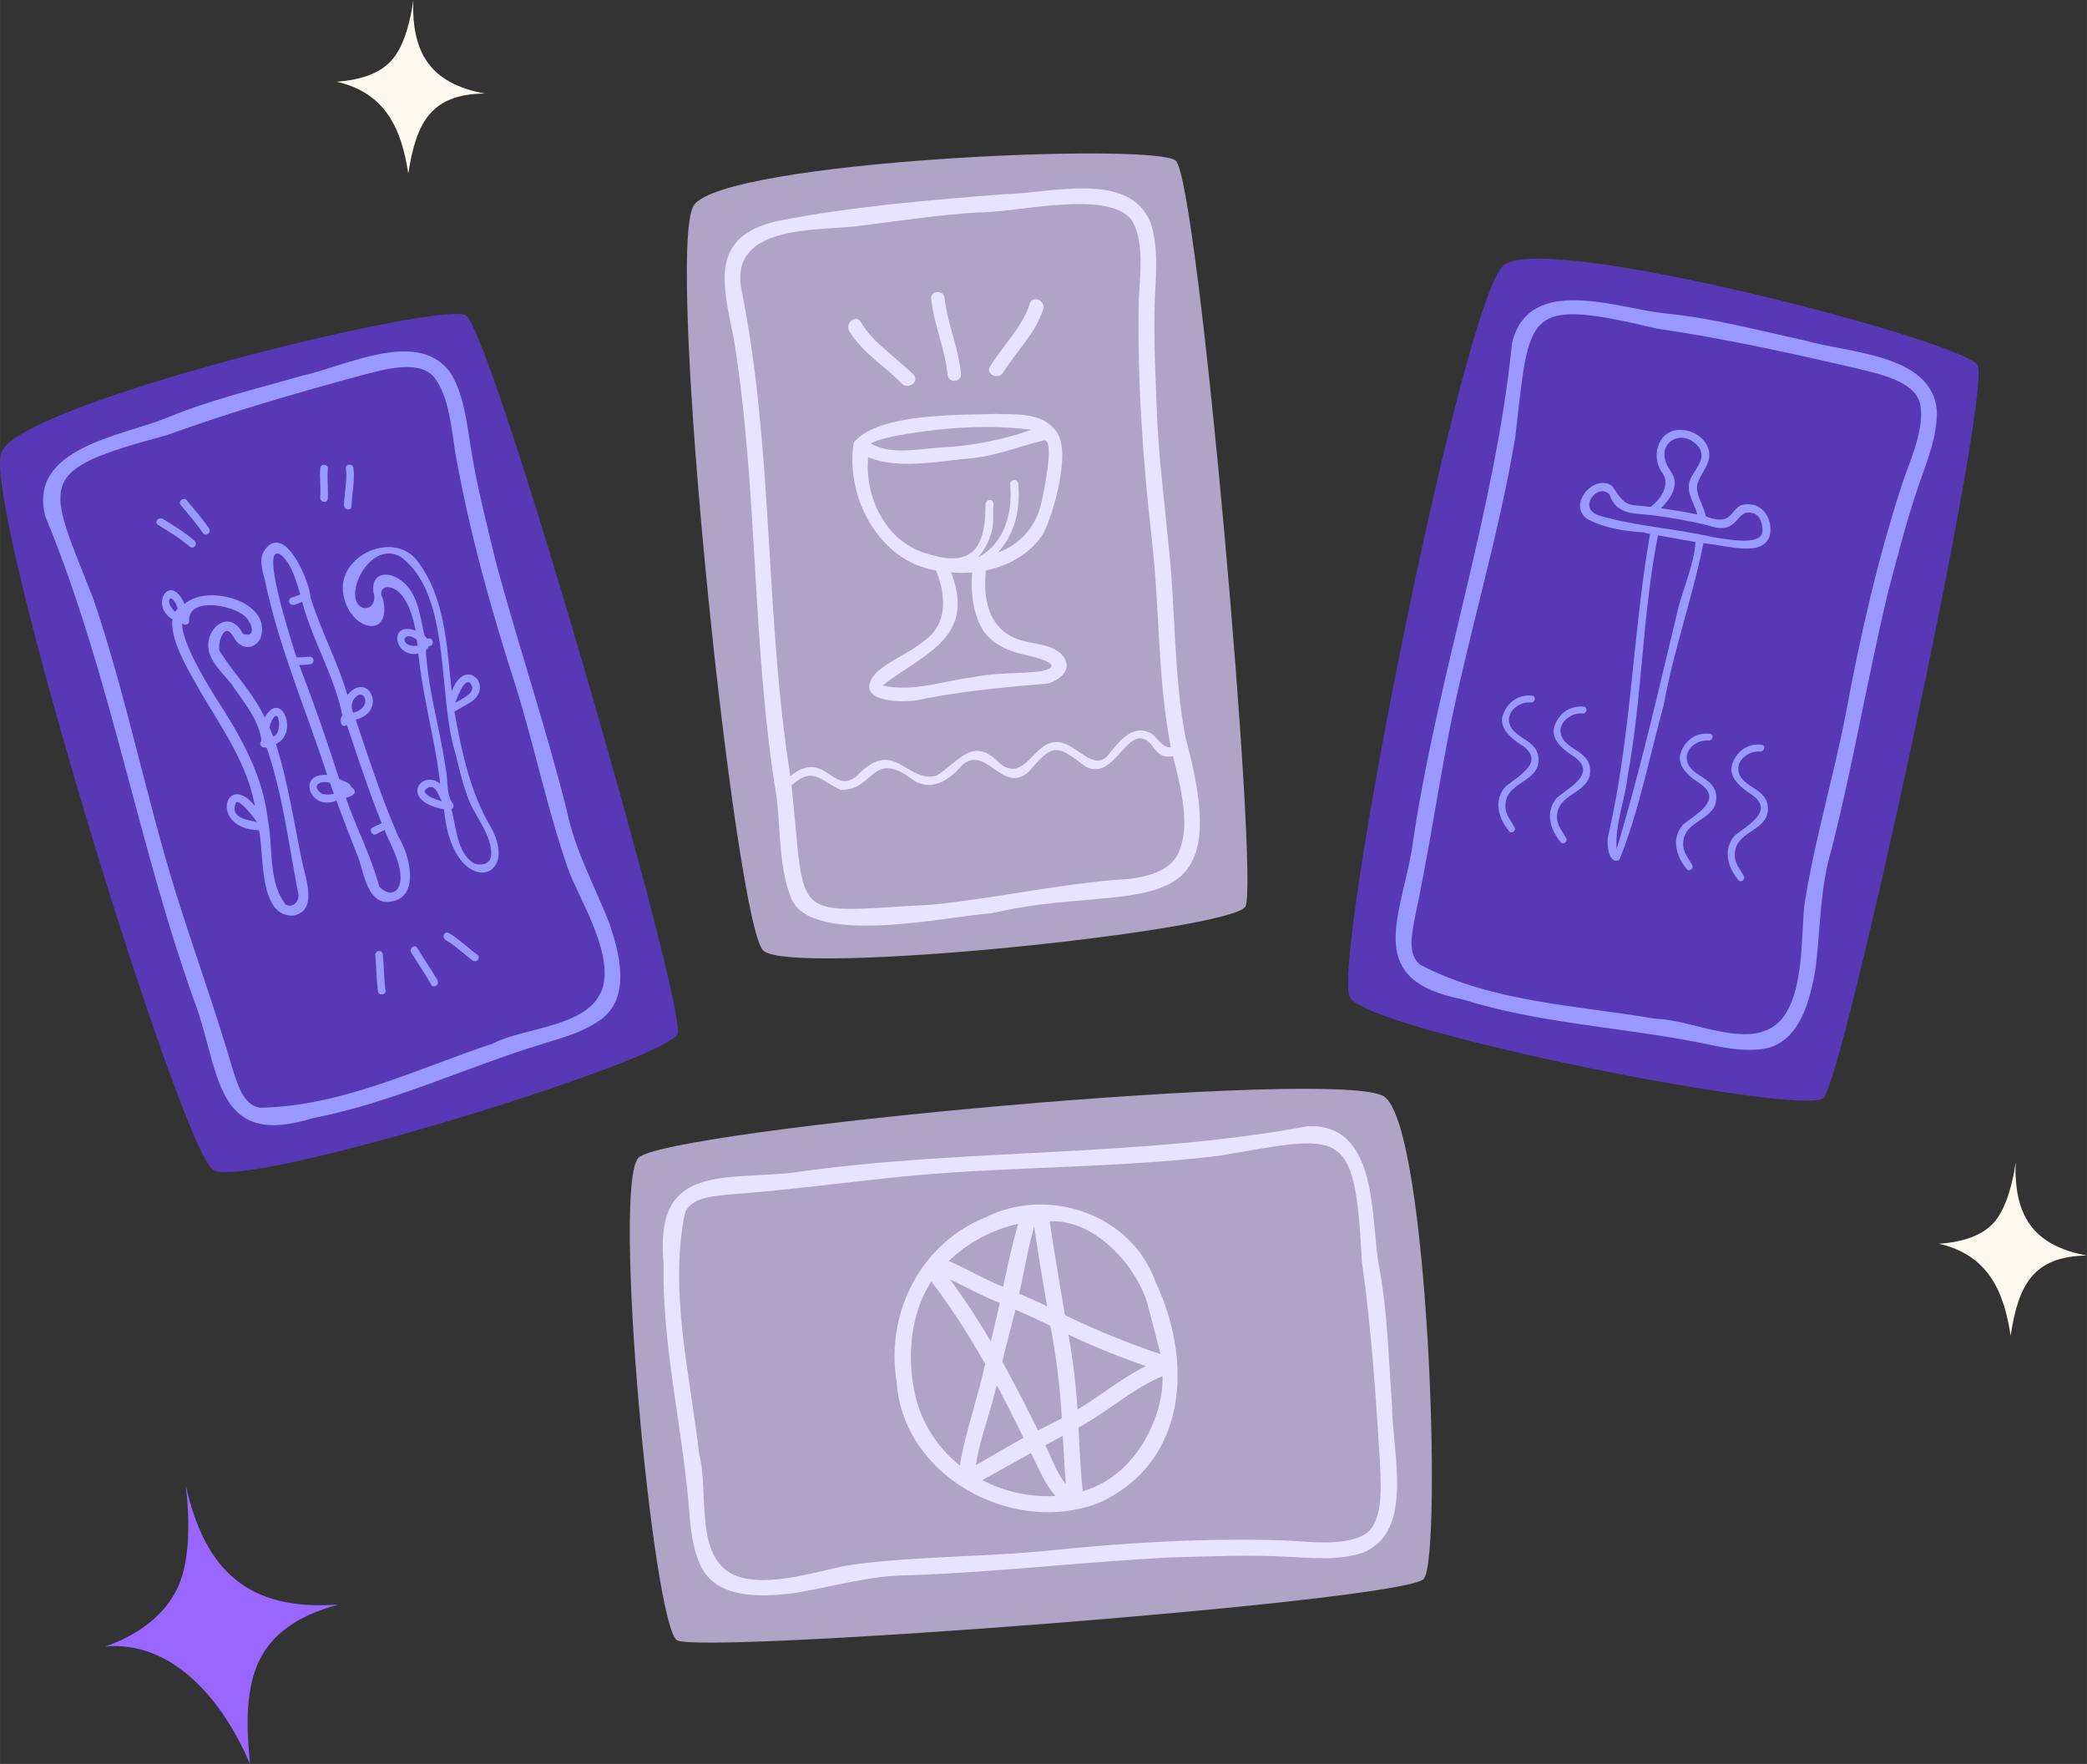 <svg xmlns="http://www.w3.org/2000/svg" width="1080" height="912.8" viewBox="0.025 0 1079.975 912.8" style=""><rect x="0.025" y="0" width="1079.975" height="912.8" fill="#333333" stroke="none"/><g><g data-name="Слой 2"><g data-name="Zodiac176_445446258"><path d="M92.2 821c-6.8 15.3-21.9 25.6-37.8 31 34.5-3 60.4 26.7 75 60.8-4.5-43.8 1.6-70.4 45.7-82.5-46.4 3.4-69-17.2-79-61.8 2 15.8 2.6 38-3.9 52.5z" fill="#96f"></path><path d="M1032.7 631.6c-6.3 7.9-17.3 11.2-29.3 12 25.9 5.9 33.7 25.3 37.1 47.6 4-26.4 11.7-41.1 39.5-41.5-27.8-5.1-37.9-20.6-36.9-48.3-1.3 9.5-4.4 22.6-10.4 30.2z" fill="#fff8ee"></path><path d="M203.5 30.2c-6.3 8-17.3 11.2-29.3 12.1 25.9 5.8 33.7 25.3 37.1 47.5 4.1-26.4 11.7-41.1 39.5-41.4C223 43.2 212.9 27.7 213.9 0c-1.3 9.6-4.3 22.7-10.4 30.2z" fill="#fff8ee"></path><path d="M.8 233.8c-10.7 24.9 92.6 361 109.5 371.6s235.7-56.9 240.4-70.5S254.2 170.2 241 163.1 11.8 208.1.8 233.8z" fill="#5739b5"></path><path d="M315.3 477.6c-7.7-19.5-17.8-37.6-22-58.3-10.9-43.5-25.3-86-36.9-129.3-4.5-19-9.6-38.3-12.6-57.5-2.1-12.9-3.5-27.2-10.1-38.7-16.2-24.7-54.8-4.2-77.3.6-23.5 6.8-47.4 12.4-70.1 21.8s-72.2 15.3-62.8 51.1c34.3 82.9 48.1 172.1 79 256.1 11.4 35.3 10.8 70.4 59.4 55.2 41.4-8 79.6-26.5 119.7-38.7 10.6-3.2 20.4-5.9 29.6-12.5 15.4-11.7 9.4-34.1 4.1-49.8zm-3 31.9c-5.1 22.2-39.9 21.5-57.5 30.6-39.1 13-78.4 32.5-120.3 33.1-8.7-1.3-11.5-12.3-13.9-19.3-9-31-20-61.3-29.7-92.2-15.5-50.2-25.7-102.1-42.6-151.9-24.1-61.2-31.4-66 38-84.6 33.2-12.1 67.1-21.8 101.2-31.1 10-2.5 29.3-8.5 37.1 1.1s9.1 27.1 11.1 39.6c7.3 40.7 18.4 80.7 31.1 120 9.9 31.6 16.4 64.2 27.4 95.4 5.2 14.3 22.1 40.7 18.1 59.3z" fill="#99f"></path><g fill="#99f"><path d="M156.6 447c-4.4-20.7-7.4-41.7-13.8-62 12.3-5.8 2.5-28.7-5.8-13.7-5.9-12.7-16-22.7-23.3-34.4-1.2-2.5 1.5-13.9 5.7-9.3 1.8 1.9 2.3 4.2 4.5 5.7 4.1 3 8.8 1.2 10.9-3 6.6-19.2-27.7-28.4-39.3-17.7-7.4-17.1-18.4.8-6.2 7.9-1.6 10.7 9.3 28.1 12.6 34.2 11.4 20.2 25.8 39 30 62.4-15.2-18.8-24 11.8 2.1 12.5 2.8 12-.3 44.4 17.3 44.2 13.3-1.6 7-18.9 5.3-26.8zM90.7 316.6c-6.1-5.2-2.1-11.7 1.3-1.6a6.5 6.5 0 0 0-1.3 1.6zm51.1 54.5c3-3.6 4.2 8.4-.4 10.1-.6-1.6-1.2-3.1-1.9-4.6a12.4 12.4 0 0 1 2.3-5.5zM122 415.6c1.2-3.1 8.9 6.8 10.9 9.7-5.8-1-13.8-2.5-10.9-9.7zm32.5 47.5c.2 3.6-3.4 7.2-6.8 4.8-9.1-11.9-6.2-29.6-9.1-43.7-2.6-23.8-14.8-44.5-27.6-64.2-2.3-3.9-17.1-27.1-16.7-37.5 1 1.4 3.8.8 3.6-1.3-.4-12.6 22.9-8 28.8-2.3 3.1 2.4 6.8 11.5-1 9.1-6.4-13.3-19.7-3.4-17.7 8.3 1.2 6.8 7.8 12.5 11.8 17.7 6 9 14.4 18.5 15.5 29.4a2 2 0 0 0 2.1 3.3 1 1 0 0 0 .7.4c8.4 24.6 11.4 50.8 16.4 76z"></path><path d="M206.3 433.2c-8.7-19.8-15.3-40.4-22.2-60.8 16.9-4.4 6.3-25.8-4.3-12.7-5.1-17.4-13.8-33.4-19.1-50.6-.6-8.9-14.2-40.6-24.5-23.2-2 4.4-.2 10.3 1 14.7 7.2 34.6 21.3 66.9 32.1 100.4-16-1.1-8.8 19.1 4.8 13.3 3.6 9.7 7.3 19.3 11.1 28.9 2.9 7.3 4.4 21.9 13.8 23.5 18.9.7 13.8-23 7.3-33.5zm-20.9-73.5c4.1-1.7 6.5 6.7-2.5 9.1a6.7 6.7 0 0 1 2.5-9.1zm-18.9 51c-5.7-4.1-.9-7.1 4.3-5.6.6 1.9 1.3 3.8 2 5.6a11.2 11.2 0 0 1-6.3 0zm40.8 44.2c-.5 7.5-6.1 9.3-11.1 3.7-4.1-15.7-12-30.4-17.2-45.8 3.5-.8 6.9-2.9 2.7-5.6-.6-2.4-4.4-2.9-6.2-4.2-6.3-19.8-13.2-39.5-20.7-58.9a40.8 40.8 0 0 0 6.1-.4 2 2 0 0 0-.5-3.9 41 41 0 0 1-7 .3c-1.2-4.2-20.1-61-7.9-52.9 5.6 4.9 7.8 13.6 9.9 20.4a35.7 35.7 0 0 1-4.6 1.6 2.1 2.1 0 0 0-1.1 2.6c1.4 2.6 4.7.2 6.7-.3 5.3 19.9 16.8 38.7 20.8 58.8-1.9 1.7-.7 7.1 2.3 4.8 5.8 17.1 11.3 34.2 18 50.8-1.6 1.1-3.4 1.5-5 2.5s.2 4.5 2.4 3.2 2.8-1.3 4.1-2.1c3.3 8.2 8.4 16.3 8.3 25.4z"></path><path d="M100.7 279.9c-5-4.5-10.8-7.9-16.4-11.4-2.2-1.3-4.7 1.7-2.5 3.1 5.6 3.5 11.4 6.9 16.4 11.3 1.9 1.7 4.4-1.4 2.5-3z"></path><path d="M108.2 273.5c-3.4-5.2-7.6-9.7-11.5-14.6-1.6-1.9-4.7.4-3.2 2.4 3.9 4.8 8.1 9.4 11.5 14.5 1.4 2.2 4.6-.2 3.2-2.3z"></path><path d="M253.1 426.4c-10.1-17.8-14.3-38.1-17.9-58.1 3.3-2.3 7.3-3.8 10.4-6.5 8.7-8.6-5.4-21.6-11.8-4-2.6-22.5-3.2-47.8-17.2-66.7-11.9-17.3-42-4-39 15.9s25.8 24.2 20.5 2.5c-1.9-2.9-.3-6.1 3.3-5.6 8.6 1.3 12.4 15.3 13.7 22.4-14.3-5.1-11.4 14.4 1.4 11.9 2.3 22.7 8.7 44.7 11.3 67.4-9.4-8-22 8.7 2 13.2 4.2 47.1 41.4 37.6 23.3 7.6zm-14.5-69.6c1.1-2.3 3.7-5.9 5.5-2.1s-4.3 6.6-8.4 8.9a44.8 44.8 0 0 1 2.9-6.8zm-24.9-22.6c-7.1-.6-4.8-8.5 2-3.1.1 1 .3 2 .4 3a10.4 10.4 0 0 1-2.4.1zm6.2 75.8c-.6-1.2 1.3-2.2 2.1-2.6 3.8-1.2 5 4.8 6.7 7.2-3.1-1-6.8-1.9-8.8-4.6zm34.3 32.2c-.2 4.9-4.9 6-8.8 4.6-9.1-5.5-9.2-18.8-11.8-28.1a2 2 0 0 0 .4-3.3c-3.1-4.8-2-11.7-3.3-17.2-2.9-21-9.1-40.4-10.3-61.7a5.7 5.7 0 0 0 1.6-2.2c3.3 0 2.1-5.2-.9-3.7a8.7 8.7 0 0 0-1.3-1.5c-2.4-9.1-2.9-19.5-9.9-26.7s-18.3-7.4-16.6 4.4c1.5 4-1.1 9.1-5.8 7.6-10.8-4.9 3.9-35.8 20-26.1 26.3 19.4 18.8 72.2 28.2 101.5 2 8.2 3.9 16.5 7 24.4s11.9 18.2 11.5 28z"></path><path d="M198.1 493.5a2 2 0 0 0-3.9.5c.6 6.3.6 12.6 1.4 18.9.3 2.5 4.3 2.1 3.9-.4-.8-6.3-.8-12.7-1.4-19z"></path><path d="M226.4 507.2c-3.3-5.7-7.1-11-10.4-16.6-1.3-2.2-4.5.1-3.2 2.3 3.4 5.6 7.2 11 10.4 16.7 1.3 2.2 4.4-.2 3.2-2.4z"></path><path d="M247 494c-5-3.6-9.4-8.1-14.8-11.2-2.2-1.3-3.8 2.3-1.6 3.6 5.1 2.9 9.2 7.2 14 10.6 2 1.5 4.5-1.5 2.4-3z"></path><path d="M165.8 242.1c-.6 5.1.4 10.3-.1 15.4-.2 2.5 3.7 3.2 3.9.6.5-5.1-.5-10.2.1-15.4.3-2.5-3.6-3.1-3.9-.6z"></path><path d="M179 242.5c.8 6.3-.8 12.6-1 18.9 0 2.5 3.8 3.2 3.9.6.2-6.6 1.9-13.2 1-19.9-.4-2.5-4.3-2.1-3.9.4z"></path></g><path d="M359.1 106.2c-15.3 22.4 21.4 372.1 35.9 385.7s242.3-10.3 249.5-22.8-24.4-376.4-36.1-386-233.5.1-249.3 23.1z" fill="#aea5c6"></path><path d="M595.4 115.2c-11-27.4-52.9-14.9-75.9-14.7-39.1 3.1-78.8 6.3-117.3 13.9-35.4 8.1-28.1 32.8-22.5 60.6 12.8 78.6 9.2 158.9 22.2 237.5 2.1 17 1.1 36.4 7.6 52.5 10.9 25 80.5 9.2 103.5 7.6 72.8-17.2 128.7 11.9 100.5-90.9-6.3-33.1-5.1-67.4-8.9-100.9-2.1-22.3-5-44.5-5.9-66.9-.7-19.5-1.8-39.3-1.1-58.8.6-13 2-27.4-2.2-39.9zm14.9 325c-4.5 12.6-22.1 14.7-34.4 15.2-31.2 2.8-61.9 9.5-93 12.7-75.6 4.1-65.5 10.3-73.3-61.7 11.4-10.2 14.8-2.4 25.4 2.3 17.8.8 15.6-22.2 38.7-4.3 9.2 5 18.2-1.3 24-8.3 12.8-11.5 21 15.7 34.9 3.1 12-14.5 14.4-14 29-2.6 16 8.6 21.8-24.5 34.1-11.5 2.6 4.1 6 7.6 11.3 6.1 3.9 15.5 9.1 35.6 3.3 49zm-21-284.5c-.8 41.4 2.2 82.8 6.8 123.8 4.1 35.7 2.9 71.8 9.8 107.2-4.4.5-6.7-4.9-10.2-7.2-10-5.3-16.8 4.7-22.4 11.4s-12.7-.8-18.6-4.2c-18.7-11.9-21.7 19.9-36.9 8.7-14.3-15-20.8-1.8-33.2 6-16.1 3.9-21.7-20.5-41.4.3-12.6 10-16.1-14.5-34.2-.1-13.3-83.7-8.6-169.2-25.4-252.3-5.8-33.4 39.7-29.7 61.1-32.4s40.5-5.6 61.1-7c19.4.5 69.2-12.7 80.4 4.8 6.2 11.7 3.6 28.4 3.1 41z" fill="#e8e3ff"></path><path d="M527.6 331.1c-15.9-5.3-19-20.7-17.4-35.9 11.7-2.5 22.5-8.4 29.1-18.2 4.5-6.7 14.9-40.7 8.2-52.3s-21.3-10.1-32.3-10.5c-18.8.6-61.5-.4-73.4 14.9-4.4 27.9 12.8 61.2 42.6 66.1 5.3 13.3 6.3 28.2-7 37-7.5 6.2-17.2 9.5-24.3 16.3-12.8 15.2 15.4 15.8 24.6 13.2 21.2-4.1 42.6-6.2 64-7.9 7.2-1.7 14.2-8.2 7.7-15.1-5.1-5.4-15.1-5.4-21.8-7.6zm-63.8-105.6c22.9-4.1 46.7-6.1 69.9-3.1a168 168 0 0 1-47.5 9.2c-11.3.8-25.2 3.9-35.5-2.1 2.4-1.8 11.5-3.7 13.1-4zm16.4 61.1c-21.3-5.5-33-29.2-30.9-50 16.5 6.5 35.6 2 52.8.6 13.1-1.2 25.5-6.3 38.2-9.3 6.1-1.1-1 31-1.9 34.2a34.5 34.5 0 0 1-22 23.8c8.7-9.4 11.8-22.3 10.5-35.7-.2-2.6-4.4-2.2-4.1.5 1.3 14.8-3 30.5-16.6 37.7a33.3 33.3 0 0 0 7.2-14.1c1-4.1.2-8.6.7-12.7s-3.8-3.4-4.1-.7c.1 22-6.4 33.2-29.8 25.7zm58.3 60.8c-11.7 1.3-23.6.6-35.3 3.1-15 1.9-31.3 7.8-46.4 4.2 21.5-16.8 48.4-24.4 35.4-58.5a66.1 66.1 0 0 0 10.9 0c-.8 10 .3 21.1 5.5 29.7 4.3 6.9 12.7 10.8 20.3 12.6 5 1.1 24.9 5.5 9.6 8.9z" fill="#e8e3ff"></path><path d="M488.8 154.2c-.5-4.5-7.5-3.8-6.9.6 1.5 13.4 7.2 25.8 8.5 39.2.4 4.5 7.4 3.8 6.9-.6-1.3-13.5-7-25.9-8.5-39.2z" fill="#e8e3ff"></path><path d="M533 157c-4 12.4-13.9 21.7-20.6 32.6-2.6 4.1 4.3 7.2 6.8 3.1 6.7-10.9 16.6-20.1 20.6-32.5 1.5-4.6-5.3-7.8-6.8-3.2z" fill="#e8e3ff"></path><path d="M445.5 166.7c6.6 11.2 18.3 18.1 27.2 27.2 3.4 3.5-2.7 8-6 4.6-8.9-9.2-20.6-16-27.2-27.2-2.4-4.2 3.5-8.8 6-4.6z" fill="#e8e3ff"></path><g><path d="M778.3 137.1c-21.2 16.8-89.6 361.7-79.7 379.1s234.4 61.7 245 52 88-366.9 79.7-379.4-223.1-69-245-51.7z" fill="#5739b5"></path><path d="M939.6 500.9c2.5-20.8 2.2-41.5 8.3-61.7 11-43.5 18.5-87.8 28.8-131.4 5-18.8 9.8-38.2 16.2-56.6 4.2-12.3 9.8-25.6 9.4-38.8-2.5-29.4-46.2-29.7-68.3-36.2-23.9-5.2-47.6-11.6-72.1-14s-70.7-20.8-79.4 15.2c-9.1 89.2-39.4 174.3-52 263-6.6 36.5-23.8 67 26.2 76.7 40.1 12.6 82.6 14.4 123.7 22.6 10.9 2.3 20.8 4.6 32 3.1 19.1-3 24.4-25.5 27.2-41.9zm-17.8 26.7c-15.2 17.1-45.2-.1-65-.4-40.7-7-84.6-8.5-121.7-27.9-7-5.2-4.3-16.2-3.1-23.5 6.8-31.6 11.5-63.6 17.6-95.3 10.1-51.6 25.8-102 34.5-154 7.8-65.2 3.6-73 73.6-56.4 35 5.1 69.4 12.7 103.8 20.7 10 2.5 29.8 6.3 32.2 18.5s-4.9 28.1-9 40.1c-12.9 39.3-22.1 79.8-29.6 120.4-6.3 32.5-15.9 64.3-21.1 97-2.2 15 .2 46.3-12.2 60.8z" fill="#99f"></path><path d="M908.4 261.5c-15.2-3.8-7.9 12.5-25.7 5.7-.8-5-4-9.1-4.5-14.2s5.7-10.6 6.3-16.4c.9-7.8-6.8-13.8-14.1-14.1-11.5-.9-16.3 12.4-10.8 21.2 5.3 6.7.4 13.9-5.3 18.6-13-1.5-12.5.4-20-10.8-9.3-6.8-23.6 9.9-12.8 17.1 8.8 4.7 19.6 6.4 29.5 6.9.8.6 2 .5 2.9.8-9 51.4-9.7 104-21.4 155-1.4 4-.5 16.4 5.5 13.7 10.3-25.5 15.6-53.6 23-80.3 5.1-28.3 14.9-55.5 20.5-83.5 9.2.1 30.8 8.1 34.3-4 1.5-6.2-1.2-13.2-7.4-15.7zm-41.8-12.8c-.2-2.6-2.3-5.1-3.5-7.3-6.9-12.6 7.9-20.5 16.1-9.9 3.8 5.3-1.4 10.8-3.8 15.1-4 7.1 1.3 13 2.9 19.6-6.1-1.3-12.4-2.3-18.7-3.2 3.8-3.9 7.6-8.9 7-14.3zm1.9 65.9c-10.1 41.9-19.5 83.6-31.9 124.8-1-12.6 4.4-25.6 5.8-38.3 7.5-41 7.5-83.1 15.6-124.1l19.4 3.5c-.7 11.5-6.1 23.2-8.9 34.1zm18.2-36.6c-19.6-4.5-39.9-5.6-59.1-11.2-12-3.9-.1-17.6 5.4-10.7 3.6 10.5 12.7 9.4 21.9 10.5s19.1 2.9 28.4 5.1c17.8 6.4 13.9-9.4 24.4-6 3.4 1.4 4.7 6.2 4.3 9.5-.8 7.8-20.2 3.4-25.3 2.8z" fill="#99f"></path><path d="M806 420.2c2.1-10 16.9-10.2 16.9-21.3S809 388.3 807.6 379c-.7-5.9 6.1-10.4 11.3-9.8 2.3.3 3-3.2.7-3.5-7.1-.8-13 3.5-15.2 10.2s4.8 12.3 10.1 15.6c12.1 8.5-2 15.7-8.7 21.2-6.3 7-3.8 16.3 1.7 22.9 1.1 2 4.1.1 3-1.9-2.7-4.8-5.7-7.5-4.5-13.5z" fill="#99f"></path><path d="M779.3 414.5c2.1-10.1 16.9-10.2 16.9-21.3s-13.9-10.6-15.3-19.9c-.7-5.9 6.1-10.4 11.3-9.8 2.2.3 3-3.2.7-3.5-7.2-.8-13 3.5-15.2 10.2s4.7 12.3 10.1 15.6c12.1 8.5-2 15.7-8.7 21.2-6.3 7-3.8 16.3 1.7 22.9 1.1 2 4.1.1 2.9-1.9-2.6-4.8-5.6-7.5-4.4-13.5z" fill="#99f"></path><path d="M898 439.8c2.1-10 16.9-10.2 16.9-21.3s-14-10.5-15.3-19.9c-.7-5.9 6.1-10.3 11.3-9.7 2.2.2 3-3.3.7-3.5-7.2-.9-13 3.4-15.2 10.1s4.7 12.3 10.1 15.7c12.1 8.5-2 15.6-8.7 21.1-6.3 7.1-3.8 16.3 1.6 22.9 1.2 2 4.2.1 3-1.9-2.6-4.8-5.6-7.4-4.4-13.5z" fill="#99f"></path><path d="M871.3 434.1c2.1-10 16.9-10.2 16.9-21.3s-14-10.5-15.3-19.9c-.7-5.9 6.1-10.3 11.2-9.7 2.3.2 3.1-3.3.8-3.5-7.2-.9-13 3.4-15.2 10.1s4.7 12.3 10.1 15.7c12.1 8.5-2 15.6-8.7 21.1-6.4 7-3.8 16.3 1.6 22.9 1.1 2 4.1.1 3-1.9-2.7-4.8-5.6-7.4-4.4-13.5z" fill="#99f"></path></g><g><path d="M716.4 567.5c-22.1-15.5-372.2 17.2-386 31.6s7.6 242.4 20 249.7 376.7-20.2 386.4-31.8 2.5-233.5-20.4-249.5z" fill="#aea5c6"></path><path d="M410.4 824.5c20.6-3.4 40.4-9.5 61.5-9.4 44.9-1.7 89.4-6.9 134.2-9.2 19.5-.5 39.4-1.4 58.8-.4 13.1.6 27.4 2.2 40-1.9 27.5-10.6 15.5-52.6 15.5-75.7-1.8-24.4-2.3-48.9-6.8-73.1s.1-73.7-37-72c-88.1 16.4-178.3 11.2-266.9 24.1-36.9 3.8-71-4.1-66.3 46.6-.8 42.1 9.4 83.3 13 125.1.9 11.1 1.5 21.2 6.1 31.5 8.2 17.5 31.4 16.3 47.9 14.4zm-30.7-9.6c-20.6-9.6-12.7-43.5-17.9-62.5-4.6-41-15.6-83.5-7.4-124.6 3.1-8.2 14.4-8.7 21.7-9.6 32.2-2.3 64.2-6.8 96.4-9.9 52.4-4.7 105.2-3.9 157.5-10.1 64.8-10.8 71.1-17 74.8 54.8 4.9 34.9 7.3 70.2 9.4 105.4.3 10.3 2.2 30.4-8.8 36.1s-28.3 3.2-41 2.6c-41.3-1.3-82.8 1.2-123.9 5.5-32.9 3.1-66.1 2.7-99 7-15 2.1-44.4 13.1-61.8 5.3z" fill="#e8e3ff"></path><path d="M568.9 777.6c45.8-21.1 48.5-73.1 29.1-114.2-12.4-35.1-55.5-49.8-88.1-33.4-33.5 13.5-51.7 49.7-45.9 84.8 3.1 49.4 60.4 80.2 104.9 62.8zm-60.5-11.7l25.1-14c3.9 7.6 7.1 15.8 12.7 22.2a72.3 72.3 0 0 1-37.8-8.2zm9-91.7c-1.5 6.7-3 13.3-4.7 19.9a362.3 362.3 0 0 0-21.1-32.1c8.5 4.1 16.9 8.7 25.8 12.2zm3.5 21.5c1.5-6 3.1-12 4.6-18 6.1 2.7 12.2 5.4 18.1 8.4a368.6 368.6 0 0 1 5.9 47.9l-12.3 6.2c-6-11.9-12-23.9-18.5-35.6.7-3 1.4-5.9 2.2-8.9zm6.5-26.3c2.7-11.5 4.5-23.3 7.8-34.7 2 13.8 4.3 27.5 6.7 41.3-4.8-2.4-9.6-4.5-14.5-6.6zm25.5 21.2a378.1 378.1 0 0 0 40.1 16.3c-12.5 6.3-23.4 15.3-35.4 22.5a339.5 339.5 0 0 0-4.7-38.8zM550 743c.5 8.4.9 16.7 1.6 25-5.2-6.3-7.3-13.8-10.7-20.1zm-26-10.3c2 3.8 3.8 7.6 5.7 11.4-8.4 4.5-16.5 9.4-24.7 14.1 2.2-14.1 7.7-27.6 10.8-41.5 2.8 5.3 5.6 10.6 8.2 16zm70.7 8.3c-7.4 15-18.8 26-34.4 30.7-1.1-11-1.6-22-2.2-33 15.1-8.1 27.8-20 43.5-26.6.2 10.1-2.4 19.7-6.9 28.9zm-.1-63.2c2.9 10.7 5.9 22.8 6 22.9a401.3 401.3 0 0 1-49.5-20.2c-2.7-16.1-5.5-32.3-7.9-48.5 25.7-1.2 47.6 27.1 51.4 45.8zm-67.7-44.5c-3.1 10.7-5.4 21.7-7.8 32.6-9.6-3.9-18.6-9.2-28.1-13.4a75.8 75.8 0 0 1 35.9-19.2zM474.4 725c-5.4-19.9-3.9-44.4 7.6-61.9a376.4 376.4 0 0 1 27.8 42.7c-3.7 17.6-10.1 34.8-13.1 52.5a65.3 65.3 0 0 1-22.3-33.3z" fill="#e8e3ff"></path></g></g></g></g></svg>